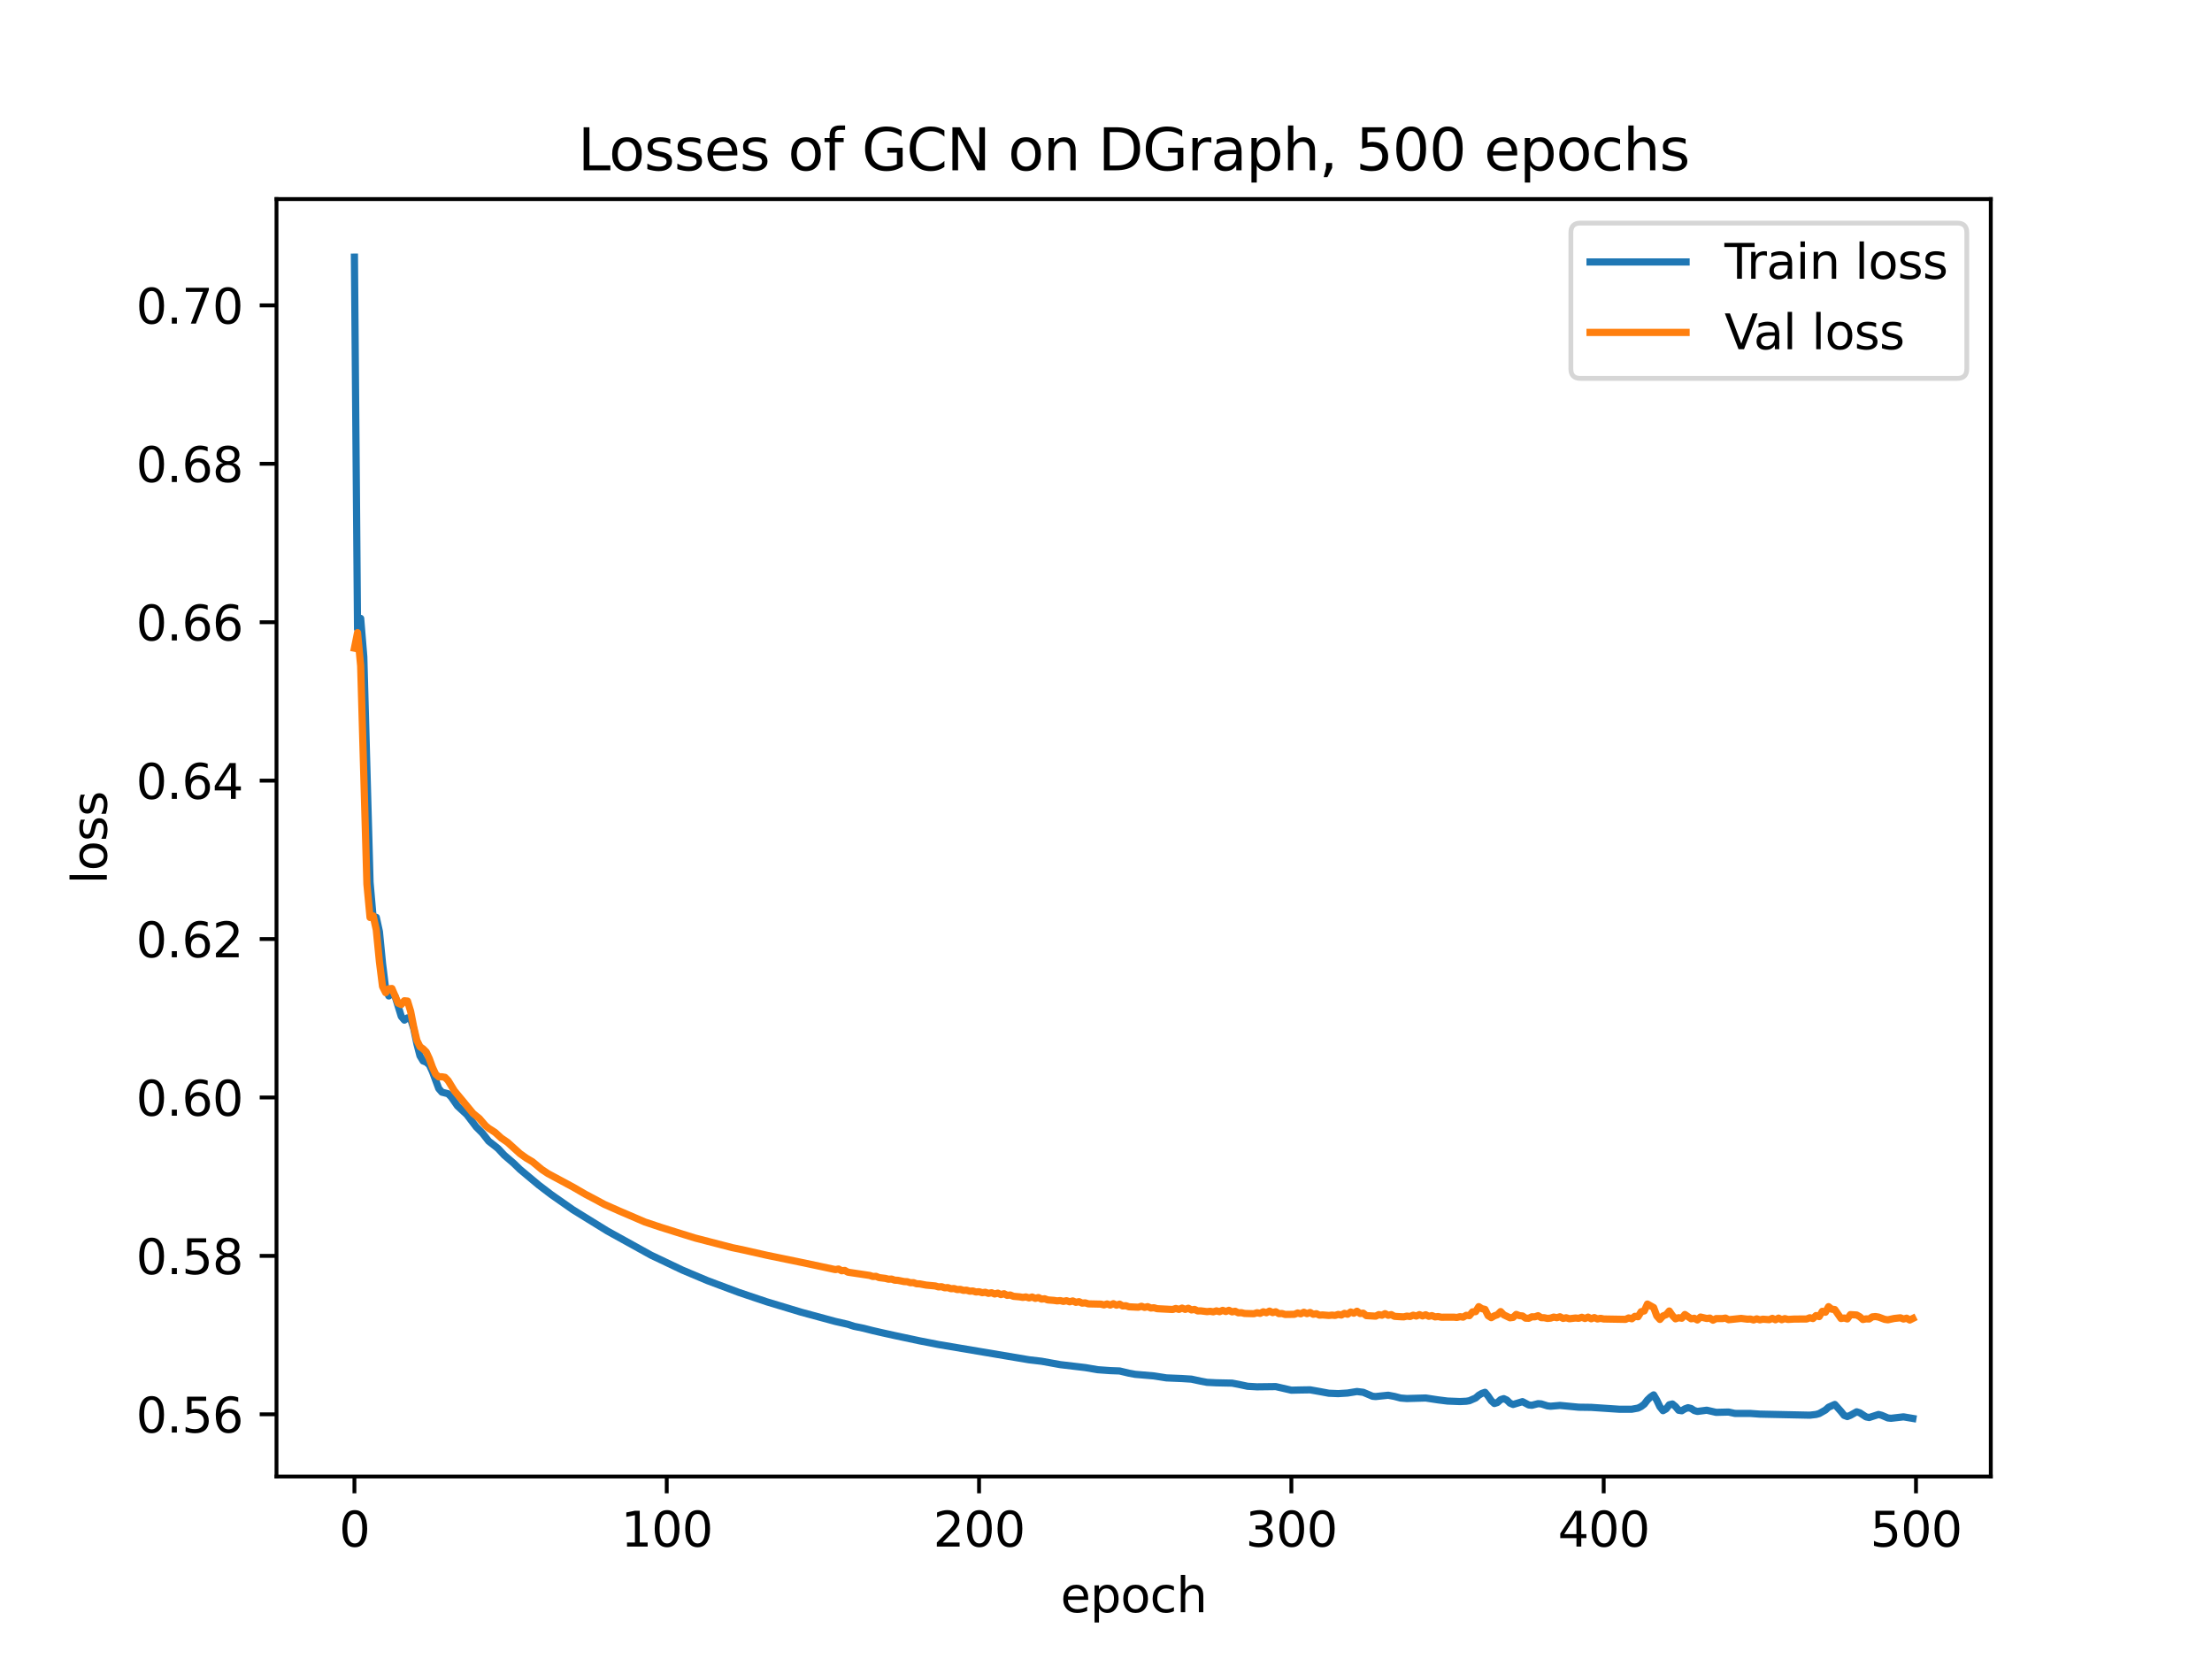 <?xml version="1.0" encoding="utf-8" standalone="no"?>
<!DOCTYPE svg PUBLIC "-//W3C//DTD SVG 1.1//EN"
  "http://www.w3.org/Graphics/SVG/1.1/DTD/svg11.dtd">
<svg xmlns:xlink="http://www.w3.org/1999/xlink" width="460.8pt" height="345.6pt" viewBox="0 0 460.8 345.6" xmlns="http://www.w3.org/2000/svg" version="1.1">
 <defs>
  <style type="text/css">*{stroke-linejoin: round; stroke-linecap: butt}</style>
 </defs>
 <g id="figure_1">
  <g id="patch_1">
   <path d="M 0 345.6 
L 460.8 345.6 
L 460.8 0 
L 0 0 
z
" style="fill: #ffffff"/>
  </g>
  <g id="axes_1">
   <g id="patch_2">
    <path d="M 57.6 307.584 
L 414.72 307.584 
L 414.72 41.472 
L 57.6 41.472 
z
" style="fill: #ffffff"/>
   </g>
   <g id="matplotlib.axis_1">
    <g id="xtick_1">
     <g id="line2d_1">
      <defs>
       <path id="mbe676642c1" d="M 0 0 
L 0 3.5 
" style="stroke: #000000; stroke-width: 0.8"/>
      </defs>
      <g>
       <use xlink:href="#mbe676642c1" x="73.833" y="307.584" style="stroke: #000000; stroke-width: 0.8"/>
      </g>
     </g>
     <g id="text_1">
      <!-- 0 -->
      <g transform="translate(70.651 322.182) scale(0.1 -0.1)">
       <defs>
        <path id="DejaVuSans-30" d="M 2034 4250 
Q 1547 4250 1301 3770 
Q 1056 3291 1056 2328 
Q 1056 1369 1301 889 
Q 1547 409 2034 409 
Q 2525 409 2770 889 
Q 3016 1369 3016 2328 
Q 3016 3291 2770 3770 
Q 2525 4250 2034 4250 
z
M 2034 4750 
Q 2819 4750 3233 4129 
Q 3647 3509 3647 2328 
Q 3647 1150 3233 529 
Q 2819 -91 2034 -91 
Q 1250 -91 836 529 
Q 422 1150 422 2328 
Q 422 3509 836 4129 
Q 1250 4750 2034 4750 
z
" transform="scale(0.016)"/>
       </defs>
       <use xlink:href="#DejaVuSans-30"/>
      </g>
     </g>
    </g>
    <g id="xtick_2">
     <g id="line2d_2">
      <g>
       <use xlink:href="#mbe676642c1" x="138.894" y="307.584" style="stroke: #000000; stroke-width: 0.8"/>
      </g>
     </g>
     <g id="text_2">
      <!-- 100 -->
      <g transform="translate(129.35 322.182) scale(0.1 -0.1)">
       <defs>
        <path id="DejaVuSans-31" d="M 794 531 
L 1825 531 
L 1825 4091 
L 703 3866 
L 703 4441 
L 1819 4666 
L 2450 4666 
L 2450 531 
L 3481 531 
L 3481 0 
L 794 0 
L 794 531 
z
" transform="scale(0.016)"/>
       </defs>
       <use xlink:href="#DejaVuSans-31"/>
       <use xlink:href="#DejaVuSans-30" x="63.623"/>
       <use xlink:href="#DejaVuSans-30" x="127.246"/>
      </g>
     </g>
    </g>
    <g id="xtick_3">
     <g id="line2d_3">
      <g>
       <use xlink:href="#mbe676642c1" x="203.955" y="307.584" style="stroke: #000000; stroke-width: 0.8"/>
      </g>
     </g>
     <g id="text_3">
      <!-- 200 -->
      <g transform="translate(194.411 322.182) scale(0.1 -0.1)">
       <defs>
        <path id="DejaVuSans-32" d="M 1228 531 
L 3431 531 
L 3431 0 
L 469 0 
L 469 531 
Q 828 903 1448 1529 
Q 2069 2156 2228 2338 
Q 2531 2678 2651 2914 
Q 2772 3150 2772 3378 
Q 2772 3750 2511 3984 
Q 2250 4219 1831 4219 
Q 1534 4219 1204 4116 
Q 875 4013 500 3803 
L 500 4441 
Q 881 4594 1212 4672 
Q 1544 4750 1819 4750 
Q 2544 4750 2975 4387 
Q 3406 4025 3406 3419 
Q 3406 3131 3298 2873 
Q 3191 2616 2906 2266 
Q 2828 2175 2409 1742 
Q 1991 1309 1228 531 
z
" transform="scale(0.016)"/>
       </defs>
       <use xlink:href="#DejaVuSans-32"/>
       <use xlink:href="#DejaVuSans-30" x="63.623"/>
       <use xlink:href="#DejaVuSans-30" x="127.246"/>
      </g>
     </g>
    </g>
    <g id="xtick_4">
     <g id="line2d_4">
      <g>
       <use xlink:href="#mbe676642c1" x="269.016" y="307.584" style="stroke: #000000; stroke-width: 0.8"/>
      </g>
     </g>
     <g id="text_4">
      <!-- 300 -->
      <g transform="translate(259.472 322.182) scale(0.1 -0.1)">
       <defs>
        <path id="DejaVuSans-33" d="M 2597 2516 
Q 3050 2419 3304 2112 
Q 3559 1806 3559 1356 
Q 3559 666 3084 287 
Q 2609 -91 1734 -91 
Q 1441 -91 1130 -33 
Q 819 25 488 141 
L 488 750 
Q 750 597 1062 519 
Q 1375 441 1716 441 
Q 2309 441 2620 675 
Q 2931 909 2931 1356 
Q 2931 1769 2642 2001 
Q 2353 2234 1838 2234 
L 1294 2234 
L 1294 2753 
L 1863 2753 
Q 2328 2753 2575 2939 
Q 2822 3125 2822 3475 
Q 2822 3834 2567 4026 
Q 2313 4219 1838 4219 
Q 1578 4219 1281 4162 
Q 984 4106 628 3988 
L 628 4550 
Q 988 4650 1302 4700 
Q 1616 4750 1894 4750 
Q 2613 4750 3031 4423 
Q 3450 4097 3450 3541 
Q 3450 3153 3228 2886 
Q 3006 2619 2597 2516 
z
" transform="scale(0.016)"/>
       </defs>
       <use xlink:href="#DejaVuSans-33"/>
       <use xlink:href="#DejaVuSans-30" x="63.623"/>
       <use xlink:href="#DejaVuSans-30" x="127.246"/>
      </g>
     </g>
    </g>
    <g id="xtick_5">
     <g id="line2d_5">
      <g>
       <use xlink:href="#mbe676642c1" x="334.077" y="307.584" style="stroke: #000000; stroke-width: 0.8"/>
      </g>
     </g>
     <g id="text_5">
      <!-- 400 -->
      <g transform="translate(324.533 322.182) scale(0.1 -0.1)">
       <defs>
        <path id="DejaVuSans-34" d="M 2419 4116 
L 825 1625 
L 2419 1625 
L 2419 4116 
z
M 2253 4666 
L 3047 4666 
L 3047 1625 
L 3713 1625 
L 3713 1100 
L 3047 1100 
L 3047 0 
L 2419 0 
L 2419 1100 
L 313 1100 
L 313 1709 
L 2253 4666 
z
" transform="scale(0.016)"/>
       </defs>
       <use xlink:href="#DejaVuSans-34"/>
       <use xlink:href="#DejaVuSans-30" x="63.623"/>
       <use xlink:href="#DejaVuSans-30" x="127.246"/>
      </g>
     </g>
    </g>
    <g id="xtick_6">
     <g id="line2d_6">
      <g>
       <use xlink:href="#mbe676642c1" x="399.138" y="307.584" style="stroke: #000000; stroke-width: 0.8"/>
      </g>
     </g>
     <g id="text_6">
      <!-- 500 -->
      <g transform="translate(389.594 322.182) scale(0.1 -0.1)">
       <defs>
        <path id="DejaVuSans-35" d="M 691 4666 
L 3169 4666 
L 3169 4134 
L 1269 4134 
L 1269 2991 
Q 1406 3038 1543 3061 
Q 1681 3084 1819 3084 
Q 2600 3084 3056 2656 
Q 3513 2228 3513 1497 
Q 3513 744 3044 326 
Q 2575 -91 1722 -91 
Q 1428 -91 1123 -41 
Q 819 9 494 109 
L 494 744 
Q 775 591 1075 516 
Q 1375 441 1709 441 
Q 2250 441 2565 725 
Q 2881 1009 2881 1497 
Q 2881 1984 2565 2268 
Q 2250 2553 1709 2553 
Q 1456 2553 1204 2497 
Q 953 2441 691 2322 
L 691 4666 
z
" transform="scale(0.016)"/>
       </defs>
       <use xlink:href="#DejaVuSans-35"/>
       <use xlink:href="#DejaVuSans-30" x="63.623"/>
       <use xlink:href="#DejaVuSans-30" x="127.246"/>
      </g>
     </g>
    </g>
    <g id="text_7">
     <!-- epoch -->
     <g transform="translate(220.932 335.861) scale(0.1 -0.1)">
      <defs>
       <path id="DejaVuSans-65" d="M 3597 1894 
L 3597 1613 
L 953 1613 
Q 991 1019 1311 708 
Q 1631 397 2203 397 
Q 2534 397 2845 478 
Q 3156 559 3463 722 
L 3463 178 
Q 3153 47 2828 -22 
Q 2503 -91 2169 -91 
Q 1331 -91 842 396 
Q 353 884 353 1716 
Q 353 2575 817 3079 
Q 1281 3584 2069 3584 
Q 2775 3584 3186 3129 
Q 3597 2675 3597 1894 
z
M 3022 2063 
Q 3016 2534 2758 2815 
Q 2500 3097 2075 3097 
Q 1594 3097 1305 2825 
Q 1016 2553 972 2059 
L 3022 2063 
z
" transform="scale(0.016)"/>
       <path id="DejaVuSans-70" d="M 1159 525 
L 1159 -1331 
L 581 -1331 
L 581 3500 
L 1159 3500 
L 1159 2969 
Q 1341 3281 1617 3432 
Q 1894 3584 2278 3584 
Q 2916 3584 3314 3078 
Q 3713 2572 3713 1747 
Q 3713 922 3314 415 
Q 2916 -91 2278 -91 
Q 1894 -91 1617 61 
Q 1341 213 1159 525 
z
M 3116 1747 
Q 3116 2381 2855 2742 
Q 2594 3103 2138 3103 
Q 1681 3103 1420 2742 
Q 1159 2381 1159 1747 
Q 1159 1113 1420 752 
Q 1681 391 2138 391 
Q 2594 391 2855 752 
Q 3116 1113 3116 1747 
z
" transform="scale(0.016)"/>
       <path id="DejaVuSans-6f" d="M 1959 3097 
Q 1497 3097 1228 2736 
Q 959 2375 959 1747 
Q 959 1119 1226 758 
Q 1494 397 1959 397 
Q 2419 397 2687 759 
Q 2956 1122 2956 1747 
Q 2956 2369 2687 2733 
Q 2419 3097 1959 3097 
z
M 1959 3584 
Q 2709 3584 3137 3096 
Q 3566 2609 3566 1747 
Q 3566 888 3137 398 
Q 2709 -91 1959 -91 
Q 1206 -91 779 398 
Q 353 888 353 1747 
Q 353 2609 779 3096 
Q 1206 3584 1959 3584 
z
" transform="scale(0.016)"/>
       <path id="DejaVuSans-63" d="M 3122 3366 
L 3122 2828 
Q 2878 2963 2633 3030 
Q 2388 3097 2138 3097 
Q 1578 3097 1268 2742 
Q 959 2388 959 1747 
Q 959 1106 1268 751 
Q 1578 397 2138 397 
Q 2388 397 2633 464 
Q 2878 531 3122 666 
L 3122 134 
Q 2881 22 2623 -34 
Q 2366 -91 2075 -91 
Q 1284 -91 818 406 
Q 353 903 353 1747 
Q 353 2603 823 3093 
Q 1294 3584 2113 3584 
Q 2378 3584 2631 3529 
Q 2884 3475 3122 3366 
z
" transform="scale(0.016)"/>
       <path id="DejaVuSans-68" d="M 3513 2113 
L 3513 0 
L 2938 0 
L 2938 2094 
Q 2938 2591 2744 2837 
Q 2550 3084 2163 3084 
Q 1697 3084 1428 2787 
Q 1159 2491 1159 1978 
L 1159 0 
L 581 0 
L 581 4863 
L 1159 4863 
L 1159 2956 
Q 1366 3272 1645 3428 
Q 1925 3584 2291 3584 
Q 2894 3584 3203 3211 
Q 3513 2838 3513 2113 
z
" transform="scale(0.016)"/>
      </defs>
      <use xlink:href="#DejaVuSans-65"/>
      <use xlink:href="#DejaVuSans-70" x="61.523"/>
      <use xlink:href="#DejaVuSans-6f" x="125"/>
      <use xlink:href="#DejaVuSans-63" x="186.182"/>
      <use xlink:href="#DejaVuSans-68" x="241.162"/>
     </g>
    </g>
   </g>
   <g id="matplotlib.axis_2">
    <g id="ytick_1">
     <g id="line2d_7">
      <defs>
       <path id="m98b13961ba" d="M 0 0 
L -3.5 0 
" style="stroke: #000000; stroke-width: 0.8"/>
      </defs>
      <g>
       <use xlink:href="#m98b13961ba" x="57.6" y="294.625" style="stroke: #000000; stroke-width: 0.8"/>
      </g>
     </g>
     <g id="text_8">
      <!-- 0.56 -->
      <g transform="translate(28.334 298.424) scale(0.1 -0.1)">
       <defs>
        <path id="DejaVuSans-2e" d="M 684 794 
L 1344 794 
L 1344 0 
L 684 0 
L 684 794 
z
" transform="scale(0.016)"/>
        <path id="DejaVuSans-36" d="M 2113 2584 
Q 1688 2584 1439 2293 
Q 1191 2003 1191 1497 
Q 1191 994 1439 701 
Q 1688 409 2113 409 
Q 2538 409 2786 701 
Q 3034 994 3034 1497 
Q 3034 2003 2786 2293 
Q 2538 2584 2113 2584 
z
M 3366 4563 
L 3366 3988 
Q 3128 4100 2886 4159 
Q 2644 4219 2406 4219 
Q 1781 4219 1451 3797 
Q 1122 3375 1075 2522 
Q 1259 2794 1537 2939 
Q 1816 3084 2150 3084 
Q 2853 3084 3261 2657 
Q 3669 2231 3669 1497 
Q 3669 778 3244 343 
Q 2819 -91 2113 -91 
Q 1303 -91 875 529 
Q 447 1150 447 2328 
Q 447 3434 972 4092 
Q 1497 4750 2381 4750 
Q 2619 4750 2861 4703 
Q 3103 4656 3366 4563 
z
" transform="scale(0.016)"/>
       </defs>
       <use xlink:href="#DejaVuSans-30"/>
       <use xlink:href="#DejaVuSans-2e" x="63.623"/>
       <use xlink:href="#DejaVuSans-35" x="95.41"/>
       <use xlink:href="#DejaVuSans-36" x="159.033"/>
      </g>
     </g>
    </g>
    <g id="ytick_2">
     <g id="line2d_8">
      <g>
       <use xlink:href="#m98b13961ba" x="57.6" y="261.624" style="stroke: #000000; stroke-width: 0.8"/>
      </g>
     </g>
     <g id="text_9">
      <!-- 0.58 -->
      <g transform="translate(28.334 265.423) scale(0.1 -0.1)">
       <defs>
        <path id="DejaVuSans-38" d="M 2034 2216 
Q 1584 2216 1326 1975 
Q 1069 1734 1069 1313 
Q 1069 891 1326 650 
Q 1584 409 2034 409 
Q 2484 409 2743 651 
Q 3003 894 3003 1313 
Q 3003 1734 2745 1975 
Q 2488 2216 2034 2216 
z
M 1403 2484 
Q 997 2584 770 2862 
Q 544 3141 544 3541 
Q 544 4100 942 4425 
Q 1341 4750 2034 4750 
Q 2731 4750 3128 4425 
Q 3525 4100 3525 3541 
Q 3525 3141 3298 2862 
Q 3072 2584 2669 2484 
Q 3125 2378 3379 2068 
Q 3634 1759 3634 1313 
Q 3634 634 3220 271 
Q 2806 -91 2034 -91 
Q 1263 -91 848 271 
Q 434 634 434 1313 
Q 434 1759 690 2068 
Q 947 2378 1403 2484 
z
M 1172 3481 
Q 1172 3119 1398 2916 
Q 1625 2713 2034 2713 
Q 2441 2713 2670 2916 
Q 2900 3119 2900 3481 
Q 2900 3844 2670 4047 
Q 2441 4250 2034 4250 
Q 1625 4250 1398 4047 
Q 1172 3844 1172 3481 
z
" transform="scale(0.016)"/>
       </defs>
       <use xlink:href="#DejaVuSans-30"/>
       <use xlink:href="#DejaVuSans-2e" x="63.623"/>
       <use xlink:href="#DejaVuSans-35" x="95.41"/>
       <use xlink:href="#DejaVuSans-38" x="159.033"/>
      </g>
     </g>
    </g>
    <g id="ytick_3">
     <g id="line2d_9">
      <g>
       <use xlink:href="#m98b13961ba" x="57.6" y="228.622" style="stroke: #000000; stroke-width: 0.8"/>
      </g>
     </g>
     <g id="text_10">
      <!-- 0.60 -->
      <g transform="translate(28.334 232.421) scale(0.1 -0.1)">
       <use xlink:href="#DejaVuSans-30"/>
       <use xlink:href="#DejaVuSans-2e" x="63.623"/>
       <use xlink:href="#DejaVuSans-36" x="95.41"/>
       <use xlink:href="#DejaVuSans-30" x="159.033"/>
      </g>
     </g>
    </g>
    <g id="ytick_4">
     <g id="line2d_10">
      <g>
       <use xlink:href="#m98b13961ba" x="57.6" y="195.621" style="stroke: #000000; stroke-width: 0.8"/>
      </g>
     </g>
     <g id="text_11">
      <!-- 0.62 -->
      <g transform="translate(28.334 199.42) scale(0.1 -0.1)">
       <use xlink:href="#DejaVuSans-30"/>
       <use xlink:href="#DejaVuSans-2e" x="63.623"/>
       <use xlink:href="#DejaVuSans-36" x="95.41"/>
       <use xlink:href="#DejaVuSans-32" x="159.033"/>
      </g>
     </g>
    </g>
    <g id="ytick_5">
     <g id="line2d_11">
      <g>
       <use xlink:href="#m98b13961ba" x="57.6" y="162.619" style="stroke: #000000; stroke-width: 0.8"/>
      </g>
     </g>
     <g id="text_12">
      <!-- 0.64 -->
      <g transform="translate(28.334 166.418) scale(0.1 -0.1)">
       <use xlink:href="#DejaVuSans-30"/>
       <use xlink:href="#DejaVuSans-2e" x="63.623"/>
       <use xlink:href="#DejaVuSans-36" x="95.41"/>
       <use xlink:href="#DejaVuSans-34" x="159.033"/>
      </g>
     </g>
    </g>
    <g id="ytick_6">
     <g id="line2d_12">
      <g>
       <use xlink:href="#m98b13961ba" x="57.6" y="129.618" style="stroke: #000000; stroke-width: 0.8"/>
      </g>
     </g>
     <g id="text_13">
      <!-- 0.66 -->
      <g transform="translate(28.334 133.417) scale(0.1 -0.1)">
       <use xlink:href="#DejaVuSans-30"/>
       <use xlink:href="#DejaVuSans-2e" x="63.623"/>
       <use xlink:href="#DejaVuSans-36" x="95.41"/>
       <use xlink:href="#DejaVuSans-36" x="159.033"/>
      </g>
     </g>
    </g>
    <g id="ytick_7">
     <g id="line2d_13">
      <g>
       <use xlink:href="#m98b13961ba" x="57.6" y="96.616" style="stroke: #000000; stroke-width: 0.8"/>
      </g>
     </g>
     <g id="text_14">
      <!-- 0.68 -->
      <g transform="translate(28.334 100.415) scale(0.1 -0.1)">
       <use xlink:href="#DejaVuSans-30"/>
       <use xlink:href="#DejaVuSans-2e" x="63.623"/>
       <use xlink:href="#DejaVuSans-36" x="95.41"/>
       <use xlink:href="#DejaVuSans-38" x="159.033"/>
      </g>
     </g>
    </g>
    <g id="ytick_8">
     <g id="line2d_14">
      <g>
       <use xlink:href="#m98b13961ba" x="57.6" y="63.615" style="stroke: #000000; stroke-width: 0.8"/>
      </g>
     </g>
     <g id="text_15">
      <!-- 0.70 -->
      <g transform="translate(28.334 67.414) scale(0.1 -0.1)">
       <defs>
        <path id="DejaVuSans-37" d="M 525 4666 
L 3525 4666 
L 3525 4397 
L 1831 0 
L 1172 0 
L 2766 4134 
L 525 4134 
L 525 4666 
z
" transform="scale(0.016)"/>
       </defs>
       <use xlink:href="#DejaVuSans-30"/>
       <use xlink:href="#DejaVuSans-2e" x="63.623"/>
       <use xlink:href="#DejaVuSans-37" x="95.41"/>
       <use xlink:href="#DejaVuSans-30" x="159.033"/>
      </g>
     </g>
    </g>
    <g id="text_16">
     <!-- loss -->
     <g transform="translate(22.255 184.186) rotate(-90) scale(0.1 -0.1)">
      <defs>
       <path id="DejaVuSans-6c" d="M 603 4863 
L 1178 4863 
L 1178 0 
L 603 0 
L 603 4863 
z
" transform="scale(0.016)"/>
       <path id="DejaVuSans-73" d="M 2834 3397 
L 2834 2853 
Q 2591 2978 2328 3040 
Q 2066 3103 1784 3103 
Q 1356 3103 1142 2972 
Q 928 2841 928 2578 
Q 928 2378 1081 2264 
Q 1234 2150 1697 2047 
L 1894 2003 
Q 2506 1872 2764 1633 
Q 3022 1394 3022 966 
Q 3022 478 2636 193 
Q 2250 -91 1575 -91 
Q 1294 -91 989 -36 
Q 684 19 347 128 
L 347 722 
Q 666 556 975 473 
Q 1284 391 1588 391 
Q 1994 391 2212 530 
Q 2431 669 2431 922 
Q 2431 1156 2273 1281 
Q 2116 1406 1581 1522 
L 1381 1569 
Q 847 1681 609 1914 
Q 372 2147 372 2553 
Q 372 3047 722 3315 
Q 1072 3584 1716 3584 
Q 2034 3584 2315 3537 
Q 2597 3491 2834 3397 
z
" transform="scale(0.016)"/>
      </defs>
      <use xlink:href="#DejaVuSans-6c"/>
      <use xlink:href="#DejaVuSans-6f" x="27.783"/>
      <use xlink:href="#DejaVuSans-73" x="88.965"/>
      <use xlink:href="#DejaVuSans-73" x="141.064"/>
     </g>
    </g>
   </g>
   <g id="line2d_15">
    <path d="M 73.833 53.568 
L 74.483 131.041 
L 75.134 128.831 
L 75.785 136.826 
L 77.086 183.792 
L 77.736 191.222 
L 78.387 191.096 
L 79.038 194.078 
L 79.688 200.7 
L 80.339 205.974 
L 80.989 207.477 
L 81.64 207.045 
L 82.291 207.497 
L 83.592 211.737 
L 84.242 212.509 
L 84.893 212.036 
L 85.544 212.221 
L 86.194 214.304 
L 86.845 217.455 
L 87.496 219.955 
L 88.146 221.022 
L 88.797 221.269 
L 89.447 221.835 
L 90.098 223.262 
L 91.399 226.767 
L 92.05 227.519 
L 93.351 227.846 
L 94.002 228.516 
L 95.303 230.386 
L 97.255 232.191 
L 99.207 234.755 
L 100.508 236.066 
L 101.809 237.729 
L 103.11 238.736 
L 103.761 239.268 
L 105.062 240.662 
L 107.014 242.338 
L 108.315 243.604 
L 112.219 246.862 
L 114.821 248.845 
L 119.375 252.032 
L 126.532 256.448 
L 135.641 261.484 
L 142.147 264.58 
L 147.352 266.77 
L 153.858 269.213 
L 159.713 271.183 
L 166.87 273.344 
L 174.027 275.282 
L 176.629 275.875 
L 177.93 276.298 
L 179.882 276.698 
L 181.834 277.195 
L 183.786 277.641 
L 186.388 278.215 
L 191.593 279.323 
L 195.497 280.087 
L 214.365 283.268 
L 216.967 283.571 
L 220.871 284.277 
L 226.076 284.891 
L 228.678 285.337 
L 231.28 285.524 
L 233.232 285.597 
L 235.184 286.061 
L 236.485 286.297 
L 240.389 286.63 
L 242.991 287.04 
L 246.244 287.177 
L 248.196 287.3 
L 250.148 287.723 
L 251.449 287.966 
L 253.401 288.064 
L 256.654 288.13 
L 257.955 288.372 
L 259.907 288.789 
L 261.859 288.901 
L 265.763 288.853 
L 269.016 289.601 
L 270.968 289.557 
L 272.919 289.527 
L 274.871 289.872 
L 276.823 290.236 
L 278.775 290.317 
L 280.727 290.195 
L 282.679 289.881 
L 283.98 290.039 
L 285.932 290.867 
L 286.582 290.925 
L 289.185 290.651 
L 290.486 290.899 
L 291.787 291.239 
L 293.088 291.339 
L 296.992 291.228 
L 299.595 291.622 
L 301.546 291.867 
L 304.149 291.969 
L 305.45 291.904 
L 306.101 291.794 
L 307.402 291.227 
L 308.052 290.656 
L 308.703 290.271 
L 309.354 290.046 
L 310.004 290.831 
L 310.655 291.796 
L 311.305 292.377 
L 311.956 292.167 
L 312.607 291.569 
L 313.257 291.365 
L 313.908 291.662 
L 314.559 292.309 
L 315.209 292.575 
L 317.161 291.989 
L 318.462 292.674 
L 319.113 292.744 
L 320.414 292.408 
L 321.065 292.46 
L 322.366 292.87 
L 323.016 292.943 
L 324.968 292.773 
L 328.872 293.146 
L 331.474 293.181 
L 337.33 293.571 
L 339.932 293.567 
L 341.234 293.332 
L 341.884 293.006 
L 342.535 292.506 
L 343.185 291.654 
L 343.836 291.026 
L 344.487 290.579 
L 345.137 291.688 
L 345.788 293.056 
L 346.438 293.869 
L 347.089 293.498 
L 347.74 292.637 
L 348.39 292.478 
L 349.041 293.011 
L 349.691 293.785 
L 350.342 293.889 
L 350.993 293.487 
L 351.643 293.25 
L 352.294 293.413 
L 352.945 293.839 
L 353.595 294.027 
L 355.547 293.772 
L 357.499 294.218 
L 360.101 294.156 
L 361.402 294.439 
L 364.656 294.447 
L 366.607 294.587 
L 377.017 294.808 
L 378.318 294.657 
L 378.969 294.474 
L 380.27 293.739 
L 380.921 293.15 
L 382.222 292.575 
L 383.523 294.036 
L 384.174 294.851 
L 384.824 295.095 
L 385.475 294.833 
L 386.776 294.104 
L 387.427 294.31 
L 388.728 295.163 
L 389.379 295.296 
L 391.331 294.663 
L 391.981 294.829 
L 393.282 295.385 
L 393.933 295.456 
L 396.535 295.157 
L 398.487 295.488 
L 398.487 295.488 
" clip-path="url(#p2981496b1f)" style="fill: none; stroke: #1f77b4; stroke-width: 1.5; stroke-linecap: square"/>
   </g>
   <g id="line2d_16">
    <path d="M 73.833 135.036 
L 74.483 131.791 
L 75.134 138.703 
L 76.435 184.176 
L 77.086 191.128 
L 77.736 190.792 
L 78.387 193.708 
L 79.038 200.325 
L 79.688 205.507 
L 80.339 206.788 
L 80.989 205.986 
L 81.64 205.924 
L 82.941 208.974 
L 83.592 209.264 
L 84.242 208.475 
L 84.893 208.542 
L 85.544 210.681 
L 86.194 214.002 
L 86.845 216.731 
L 87.496 218.051 
L 88.146 218.504 
L 88.797 219.157 
L 89.447 220.561 
L 90.098 222.359 
L 90.749 223.769 
L 91.399 224.334 
L 92.05 224.314 
L 92.7 224.426 
L 93.351 225.097 
L 94.652 227.229 
L 98.556 231.953 
L 99.857 233.011 
L 101.158 234.516 
L 101.809 235.048 
L 103.11 235.881 
L 104.411 237.066 
L 105.713 237.958 
L 108.315 240.311 
L 109.616 241.237 
L 110.918 242.016 
L 112.869 243.629 
L 114.171 244.491 
L 119.375 247.292 
L 121.978 248.8 
L 123.93 249.83 
L 125.882 250.882 
L 129.135 252.325 
L 131.086 253.16 
L 134.339 254.562 
L 137.593 255.648 
L 140.846 256.67 
L 144.749 257.887 
L 152.557 259.908 
L 155.159 260.455 
L 159.713 261.488 
L 167.521 263.096 
L 174.027 264.482 
L 174.677 264.362 
L 175.328 264.721 
L 175.979 264.652 
L 176.629 265.019 
L 181.183 265.699 
L 181.834 265.917 
L 182.485 265.882 
L 183.135 266.152 
L 184.436 266.313 
L 185.087 266.481 
L 185.738 266.454 
L 186.388 266.685 
L 187.039 266.712 
L 188.34 266.976 
L 188.991 267.001 
L 189.641 267.214 
L 190.292 267.197 
L 190.943 267.432 
L 191.593 267.454 
L 192.894 267.704 
L 194.846 267.888 
L 195.497 268.086 
L 196.147 268.04 
L 196.798 268.271 
L 197.449 268.23 
L 198.099 268.465 
L 198.75 268.424 
L 199.401 268.642 
L 200.051 268.599 
L 200.702 268.806 
L 201.352 268.766 
L 202.003 268.976 
L 202.654 268.931 
L 203.304 269.146 
L 203.955 269.085 
L 204.605 269.292 
L 205.256 269.203 
L 205.907 269.432 
L 206.557 269.301 
L 207.208 269.56 
L 207.858 269.38 
L 208.509 269.686 
L 209.16 269.506 
L 209.81 269.846 
L 210.461 269.771 
L 211.112 270.044 
L 212.413 270.156 
L 213.063 270.274 
L 213.714 270.175 
L 214.365 270.379 
L 215.015 270.191 
L 215.666 270.473 
L 216.316 270.302 
L 216.967 270.623 
L 217.618 270.557 
L 218.268 270.798 
L 219.569 270.896 
L 220.22 270.995 
L 220.871 270.934 
L 221.521 271.105 
L 222.172 270.96 
L 222.822 271.19 
L 223.473 271.009 
L 224.124 271.301 
L 224.774 271.161 
L 225.425 271.466 
L 226.076 271.407 
L 226.726 271.617 
L 229.329 271.673 
L 229.979 271.834 
L 230.63 271.637 
L 231.28 271.867 
L 231.931 271.581 
L 232.582 271.89 
L 233.232 271.675 
L 233.883 272.053 
L 234.533 272.004 
L 235.184 272.229 
L 237.136 272.323 
L 237.787 272.122 
L 238.437 272.358 
L 239.088 272.203 
L 239.738 272.487 
L 240.389 272.428 
L 241.04 272.623 
L 244.293 272.791 
L 244.943 272.576 
L 245.594 272.775 
L 246.244 272.499 
L 246.895 272.77 
L 247.546 272.529 
L 248.196 272.881 
L 248.847 272.773 
L 249.498 273.087 
L 250.148 273.076 
L 251.449 273.236 
L 252.1 273.164 
L 252.751 273.278 
L 253.401 273.075 
L 254.052 273.254 
L 254.702 272.969 
L 255.353 273.213 
L 256.004 272.962 
L 256.654 273.285 
L 257.305 273.157 
L 257.955 273.482 
L 258.606 273.455 
L 259.257 273.615 
L 261.208 273.672 
L 261.859 273.468 
L 262.51 273.597 
L 263.16 273.27 
L 263.811 273.468 
L 264.462 273.128 
L 265.112 273.445 
L 265.763 273.263 
L 266.413 273.656 
L 267.064 273.626 
L 267.715 273.825 
L 269.666 273.795 
L 270.317 273.518 
L 270.968 273.694 
L 271.618 273.369 
L 272.269 273.66 
L 272.919 273.412 
L 273.57 273.786 
L 274.221 273.668 
L 274.871 273.97 
L 275.522 273.926 
L 276.823 274.031 
L 277.474 273.962 
L 278.124 274.025 
L 278.775 273.82 
L 279.426 273.95 
L 280.076 273.602 
L 280.727 273.785 
L 281.377 273.311 
L 282.028 273.562 
L 282.679 273.153 
L 283.329 273.627 
L 283.98 273.556 
L 284.63 274.068 
L 286.582 274.179 
L 287.233 273.856 
L 287.884 273.993 
L 288.534 273.66 
L 289.185 274.003 
L 289.835 273.859 
L 290.486 274.216 
L 291.787 274.298 
L 292.438 274.326 
L 293.088 274.169 
L 293.739 274.253 
L 294.39 273.981 
L 295.04 274.157 
L 295.691 273.861 
L 296.341 274.133 
L 296.992 273.89 
L 297.643 274.214 
L 298.293 274.064 
L 298.944 274.332 
L 299.595 274.261 
L 300.245 274.399 
L 302.848 274.388 
L 303.498 274.448 
L 304.149 274.286 
L 304.799 274.383 
L 305.45 274 
L 306.101 274.079 
L 306.751 273.285 
L 307.402 273.239 
L 308.052 272.2 
L 308.703 272.623 
L 309.354 272.767 
L 310.004 274.084 
L 310.655 274.496 
L 311.305 274.114 
L 311.956 273.881 
L 312.607 273.226 
L 313.257 273.901 
L 314.559 274.524 
L 315.209 274.435 
L 315.86 273.817 
L 316.51 274.074 
L 317.161 274.136 
L 317.812 274.596 
L 318.462 274.625 
L 319.113 274.311 
L 319.763 274.314 
L 320.414 274.085 
L 321.065 274.493 
L 321.715 274.509 
L 322.366 274.653 
L 323.016 274.593 
L 323.667 274.371 
L 324.318 274.501 
L 324.968 274.305 
L 325.619 274.651 
L 326.27 274.511 
L 326.92 274.721 
L 328.221 274.565 
L 328.872 274.633 
L 329.523 274.409 
L 330.173 274.67 
L 330.824 274.379 
L 331.474 274.73 
L 332.125 274.472 
L 332.776 274.768 
L 333.426 274.627 
L 334.077 274.768 
L 338.631 274.847 
L 339.282 274.548 
L 339.932 274.73 
L 340.583 274.209 
L 341.234 274.3 
L 341.884 273.25 
L 342.535 273.091 
L 343.185 271.658 
L 344.487 272.386 
L 345.137 274.133 
L 345.788 274.863 
L 346.438 274.135 
L 347.089 273.875 
L 347.74 273.108 
L 348.39 274.047 
L 349.041 274.736 
L 349.691 274.501 
L 350.342 274.611 
L 350.993 273.836 
L 352.294 274.731 
L 352.945 274.615 
L 353.595 274.97 
L 354.246 274.36 
L 355.547 274.666 
L 356.198 274.58 
L 356.848 275.017 
L 357.499 274.683 
L 358.8 274.689 
L 359.451 274.58 
L 360.101 274.921 
L 362.704 274.648 
L 364.005 274.808 
L 364.656 274.779 
L 365.306 274.972 
L 365.957 274.738 
L 366.607 274.943 
L 367.258 274.812 
L 368.559 274.911 
L 369.21 274.639 
L 369.86 274.933 
L 370.511 274.589 
L 371.162 274.921 
L 371.812 274.689 
L 372.463 274.864 
L 373.764 274.785 
L 376.367 274.767 
L 377.017 274.509 
L 377.668 274.675 
L 378.318 274.055 
L 378.969 274.269 
L 379.62 273.176 
L 380.27 273.361 
L 380.921 272.203 
L 381.571 272.726 
L 382.222 272.802 
L 383.523 274.675 
L 384.174 274.563 
L 384.824 274.757 
L 385.475 273.859 
L 386.776 273.938 
L 387.427 274.298 
L 388.078 274.877 
L 388.728 274.744 
L 389.379 274.77 
L 390.029 274.329 
L 390.68 274.261 
L 391.331 274.367 
L 392.632 274.853 
L 393.282 274.941 
L 394.584 274.663 
L 395.885 274.519 
L 396.535 274.776 
L 397.186 274.602 
L 397.837 274.98 
L 398.487 274.655 
L 398.487 274.655 
" clip-path="url(#p2981496b1f)" style="fill: none; stroke: #ff7f0e; stroke-width: 1.5; stroke-linecap: square"/>
   </g>
   <g id="patch_3">
    <path d="M 57.6 307.584 
L 57.6 41.472 
" style="fill: none; stroke: #000000; stroke-width: 0.8; stroke-linejoin: miter; stroke-linecap: square"/>
   </g>
   <g id="patch_4">
    <path d="M 414.72 307.584 
L 414.72 41.472 
" style="fill: none; stroke: #000000; stroke-width: 0.8; stroke-linejoin: miter; stroke-linecap: square"/>
   </g>
   <g id="patch_5">
    <path d="M 57.6 307.584 
L 414.72 307.584 
" style="fill: none; stroke: #000000; stroke-width: 0.8; stroke-linejoin: miter; stroke-linecap: square"/>
   </g>
   <g id="patch_6">
    <path d="M 57.6 41.472 
L 414.72 41.472 
" style="fill: none; stroke: #000000; stroke-width: 0.8; stroke-linejoin: miter; stroke-linecap: square"/>
   </g>
   <g id="text_17">
    <!-- Losses of GCN on DGraph, 500 epochs -->
    <g transform="translate(120.373 35.472) scale(0.12 -0.12)">
     <defs>
      <path id="DejaVuSans-4c" d="M 628 4666 
L 1259 4666 
L 1259 531 
L 3531 531 
L 3531 0 
L 628 0 
L 628 4666 
z
" transform="scale(0.016)"/>
      <path id="DejaVuSans-20" transform="scale(0.016)"/>
      <path id="DejaVuSans-66" d="M 2375 4863 
L 2375 4384 
L 1825 4384 
Q 1516 4384 1395 4259 
Q 1275 4134 1275 3809 
L 1275 3500 
L 2222 3500 
L 2222 3053 
L 1275 3053 
L 1275 0 
L 697 0 
L 697 3053 
L 147 3053 
L 147 3500 
L 697 3500 
L 697 3744 
Q 697 4328 969 4595 
Q 1241 4863 1831 4863 
L 2375 4863 
z
" transform="scale(0.016)"/>
      <path id="DejaVuSans-47" d="M 3809 666 
L 3809 1919 
L 2778 1919 
L 2778 2438 
L 4434 2438 
L 4434 434 
Q 4069 175 3628 42 
Q 3188 -91 2688 -91 
Q 1594 -91 976 548 
Q 359 1188 359 2328 
Q 359 3472 976 4111 
Q 1594 4750 2688 4750 
Q 3144 4750 3555 4637 
Q 3966 4525 4313 4306 
L 4313 3634 
Q 3963 3931 3569 4081 
Q 3175 4231 2741 4231 
Q 1884 4231 1454 3753 
Q 1025 3275 1025 2328 
Q 1025 1384 1454 906 
Q 1884 428 2741 428 
Q 3075 428 3337 486 
Q 3600 544 3809 666 
z
" transform="scale(0.016)"/>
      <path id="DejaVuSans-43" d="M 4122 4306 
L 4122 3641 
Q 3803 3938 3442 4084 
Q 3081 4231 2675 4231 
Q 1875 4231 1450 3742 
Q 1025 3253 1025 2328 
Q 1025 1406 1450 917 
Q 1875 428 2675 428 
Q 3081 428 3442 575 
Q 3803 722 4122 1019 
L 4122 359 
Q 3791 134 3420 21 
Q 3050 -91 2638 -91 
Q 1578 -91 968 557 
Q 359 1206 359 2328 
Q 359 3453 968 4101 
Q 1578 4750 2638 4750 
Q 3056 4750 3426 4639 
Q 3797 4528 4122 4306 
z
" transform="scale(0.016)"/>
      <path id="DejaVuSans-4e" d="M 628 4666 
L 1478 4666 
L 3547 763 
L 3547 4666 
L 4159 4666 
L 4159 0 
L 3309 0 
L 1241 3903 
L 1241 0 
L 628 0 
L 628 4666 
z
" transform="scale(0.016)"/>
      <path id="DejaVuSans-6e" d="M 3513 2113 
L 3513 0 
L 2938 0 
L 2938 2094 
Q 2938 2591 2744 2837 
Q 2550 3084 2163 3084 
Q 1697 3084 1428 2787 
Q 1159 2491 1159 1978 
L 1159 0 
L 581 0 
L 581 3500 
L 1159 3500 
L 1159 2956 
Q 1366 3272 1645 3428 
Q 1925 3584 2291 3584 
Q 2894 3584 3203 3211 
Q 3513 2838 3513 2113 
z
" transform="scale(0.016)"/>
      <path id="DejaVuSans-44" d="M 1259 4147 
L 1259 519 
L 2022 519 
Q 2988 519 3436 956 
Q 3884 1394 3884 2338 
Q 3884 3275 3436 3711 
Q 2988 4147 2022 4147 
L 1259 4147 
z
M 628 4666 
L 1925 4666 
Q 3281 4666 3915 4102 
Q 4550 3538 4550 2338 
Q 4550 1131 3912 565 
Q 3275 0 1925 0 
L 628 0 
L 628 4666 
z
" transform="scale(0.016)"/>
      <path id="DejaVuSans-72" d="M 2631 2963 
Q 2534 3019 2420 3045 
Q 2306 3072 2169 3072 
Q 1681 3072 1420 2755 
Q 1159 2438 1159 1844 
L 1159 0 
L 581 0 
L 581 3500 
L 1159 3500 
L 1159 2956 
Q 1341 3275 1631 3429 
Q 1922 3584 2338 3584 
Q 2397 3584 2469 3576 
Q 2541 3569 2628 3553 
L 2631 2963 
z
" transform="scale(0.016)"/>
      <path id="DejaVuSans-61" d="M 2194 1759 
Q 1497 1759 1228 1600 
Q 959 1441 959 1056 
Q 959 750 1161 570 
Q 1363 391 1709 391 
Q 2188 391 2477 730 
Q 2766 1069 2766 1631 
L 2766 1759 
L 2194 1759 
z
M 3341 1997 
L 3341 0 
L 2766 0 
L 2766 531 
Q 2569 213 2275 61 
Q 1981 -91 1556 -91 
Q 1019 -91 701 211 
Q 384 513 384 1019 
Q 384 1609 779 1909 
Q 1175 2209 1959 2209 
L 2766 2209 
L 2766 2266 
Q 2766 2663 2505 2880 
Q 2244 3097 1772 3097 
Q 1472 3097 1187 3025 
Q 903 2953 641 2809 
L 641 3341 
Q 956 3463 1253 3523 
Q 1550 3584 1831 3584 
Q 2591 3584 2966 3190 
Q 3341 2797 3341 1997 
z
" transform="scale(0.016)"/>
      <path id="DejaVuSans-2c" d="M 750 794 
L 1409 794 
L 1409 256 
L 897 -744 
L 494 -744 
L 750 256 
L 750 794 
z
" transform="scale(0.016)"/>
     </defs>
     <use xlink:href="#DejaVuSans-4c"/>
     <use xlink:href="#DejaVuSans-6f" x="53.963"/>
     <use xlink:href="#DejaVuSans-73" x="115.145"/>
     <use xlink:href="#DejaVuSans-73" x="167.244"/>
     <use xlink:href="#DejaVuSans-65" x="219.344"/>
     <use xlink:href="#DejaVuSans-73" x="280.867"/>
     <use xlink:href="#DejaVuSans-20" x="332.967"/>
     <use xlink:href="#DejaVuSans-6f" x="364.754"/>
     <use xlink:href="#DejaVuSans-66" x="425.936"/>
     <use xlink:href="#DejaVuSans-20" x="461.141"/>
     <use xlink:href="#DejaVuSans-47" x="492.928"/>
     <use xlink:href="#DejaVuSans-43" x="570.418"/>
     <use xlink:href="#DejaVuSans-4e" x="640.242"/>
     <use xlink:href="#DejaVuSans-20" x="715.047"/>
     <use xlink:href="#DejaVuSans-6f" x="746.834"/>
     <use xlink:href="#DejaVuSans-6e" x="808.016"/>
     <use xlink:href="#DejaVuSans-20" x="871.395"/>
     <use xlink:href="#DejaVuSans-44" x="903.182"/>
     <use xlink:href="#DejaVuSans-47" x="980.184"/>
     <use xlink:href="#DejaVuSans-72" x="1057.674"/>
     <use xlink:href="#DejaVuSans-61" x="1098.787"/>
     <use xlink:href="#DejaVuSans-70" x="1160.066"/>
     <use xlink:href="#DejaVuSans-68" x="1223.543"/>
     <use xlink:href="#DejaVuSans-2c" x="1286.922"/>
     <use xlink:href="#DejaVuSans-20" x="1318.709"/>
     <use xlink:href="#DejaVuSans-35" x="1350.496"/>
     <use xlink:href="#DejaVuSans-30" x="1414.119"/>
     <use xlink:href="#DejaVuSans-30" x="1477.742"/>
     <use xlink:href="#DejaVuSans-20" x="1541.365"/>
     <use xlink:href="#DejaVuSans-65" x="1573.152"/>
     <use xlink:href="#DejaVuSans-70" x="1634.676"/>
     <use xlink:href="#DejaVuSans-6f" x="1698.152"/>
     <use xlink:href="#DejaVuSans-63" x="1759.334"/>
     <use xlink:href="#DejaVuSans-68" x="1814.314"/>
     <use xlink:href="#DejaVuSans-73" x="1877.693"/>
    </g>
   </g>
   <g id="legend_1">
    <g id="patch_7">
     <path d="M 329.239 78.828 
L 407.72 78.828 
Q 409.72 78.828 409.72 76.828 
L 409.72 48.472 
Q 409.72 46.472 407.72 46.472 
L 329.239 46.472 
Q 327.239 46.472 327.239 48.472 
L 327.239 76.828 
Q 327.239 78.828 329.239 78.828 
z
" style="fill: #ffffff; opacity: 0.8; stroke: #cccccc; stroke-linejoin: miter"/>
    </g>
    <g id="line2d_17">
     <path d="M 331.239 54.57 
L 341.239 54.57 
L 351.239 54.57 
" style="fill: none; stroke: #1f77b4; stroke-width: 1.5; stroke-linecap: square"/>
    </g>
    <g id="text_18">
     <!-- Train loss -->
     <g transform="translate(359.239 58.07) scale(0.1 -0.1)">
      <defs>
       <path id="DejaVuSans-54" d="M -19 4666 
L 3928 4666 
L 3928 4134 
L 2272 4134 
L 2272 0 
L 1638 0 
L 1638 4134 
L -19 4134 
L -19 4666 
z
" transform="scale(0.016)"/>
       <path id="DejaVuSans-69" d="M 603 3500 
L 1178 3500 
L 1178 0 
L 603 0 
L 603 3500 
z
M 603 4863 
L 1178 4863 
L 1178 4134 
L 603 4134 
L 603 4863 
z
" transform="scale(0.016)"/>
      </defs>
      <use xlink:href="#DejaVuSans-54"/>
      <use xlink:href="#DejaVuSans-72" x="46.334"/>
      <use xlink:href="#DejaVuSans-61" x="87.447"/>
      <use xlink:href="#DejaVuSans-69" x="148.727"/>
      <use xlink:href="#DejaVuSans-6e" x="176.51"/>
      <use xlink:href="#DejaVuSans-20" x="239.889"/>
      <use xlink:href="#DejaVuSans-6c" x="271.676"/>
      <use xlink:href="#DejaVuSans-6f" x="299.459"/>
      <use xlink:href="#DejaVuSans-73" x="360.641"/>
      <use xlink:href="#DejaVuSans-73" x="412.74"/>
     </g>
    </g>
    <g id="line2d_18">
     <path d="M 331.239 69.249 
L 341.239 69.249 
L 351.239 69.249 
" style="fill: none; stroke: #ff7f0e; stroke-width: 1.5; stroke-linecap: square"/>
    </g>
    <g id="text_19">
     <!-- Val loss -->
     <g transform="translate(359.239 72.749) scale(0.1 -0.1)">
      <defs>
       <path id="DejaVuSans-56" d="M 1831 0 
L 50 4666 
L 709 4666 
L 2188 738 
L 3669 4666 
L 4325 4666 
L 2547 0 
L 1831 0 
z
" transform="scale(0.016)"/>
      </defs>
      <use xlink:href="#DejaVuSans-56"/>
      <use xlink:href="#DejaVuSans-61" x="60.658"/>
      <use xlink:href="#DejaVuSans-6c" x="121.938"/>
      <use xlink:href="#DejaVuSans-20" x="149.721"/>
      <use xlink:href="#DejaVuSans-6c" x="181.508"/>
      <use xlink:href="#DejaVuSans-6f" x="209.291"/>
      <use xlink:href="#DejaVuSans-73" x="270.473"/>
      <use xlink:href="#DejaVuSans-73" x="322.572"/>
     </g>
    </g>
   </g>
  </g>
 </g>
 <defs>
  <clipPath id="p2981496b1f">
   <rect x="57.6" y="41.472" width="357.12" height="266.112"/>
  </clipPath>
 </defs>
</svg>
